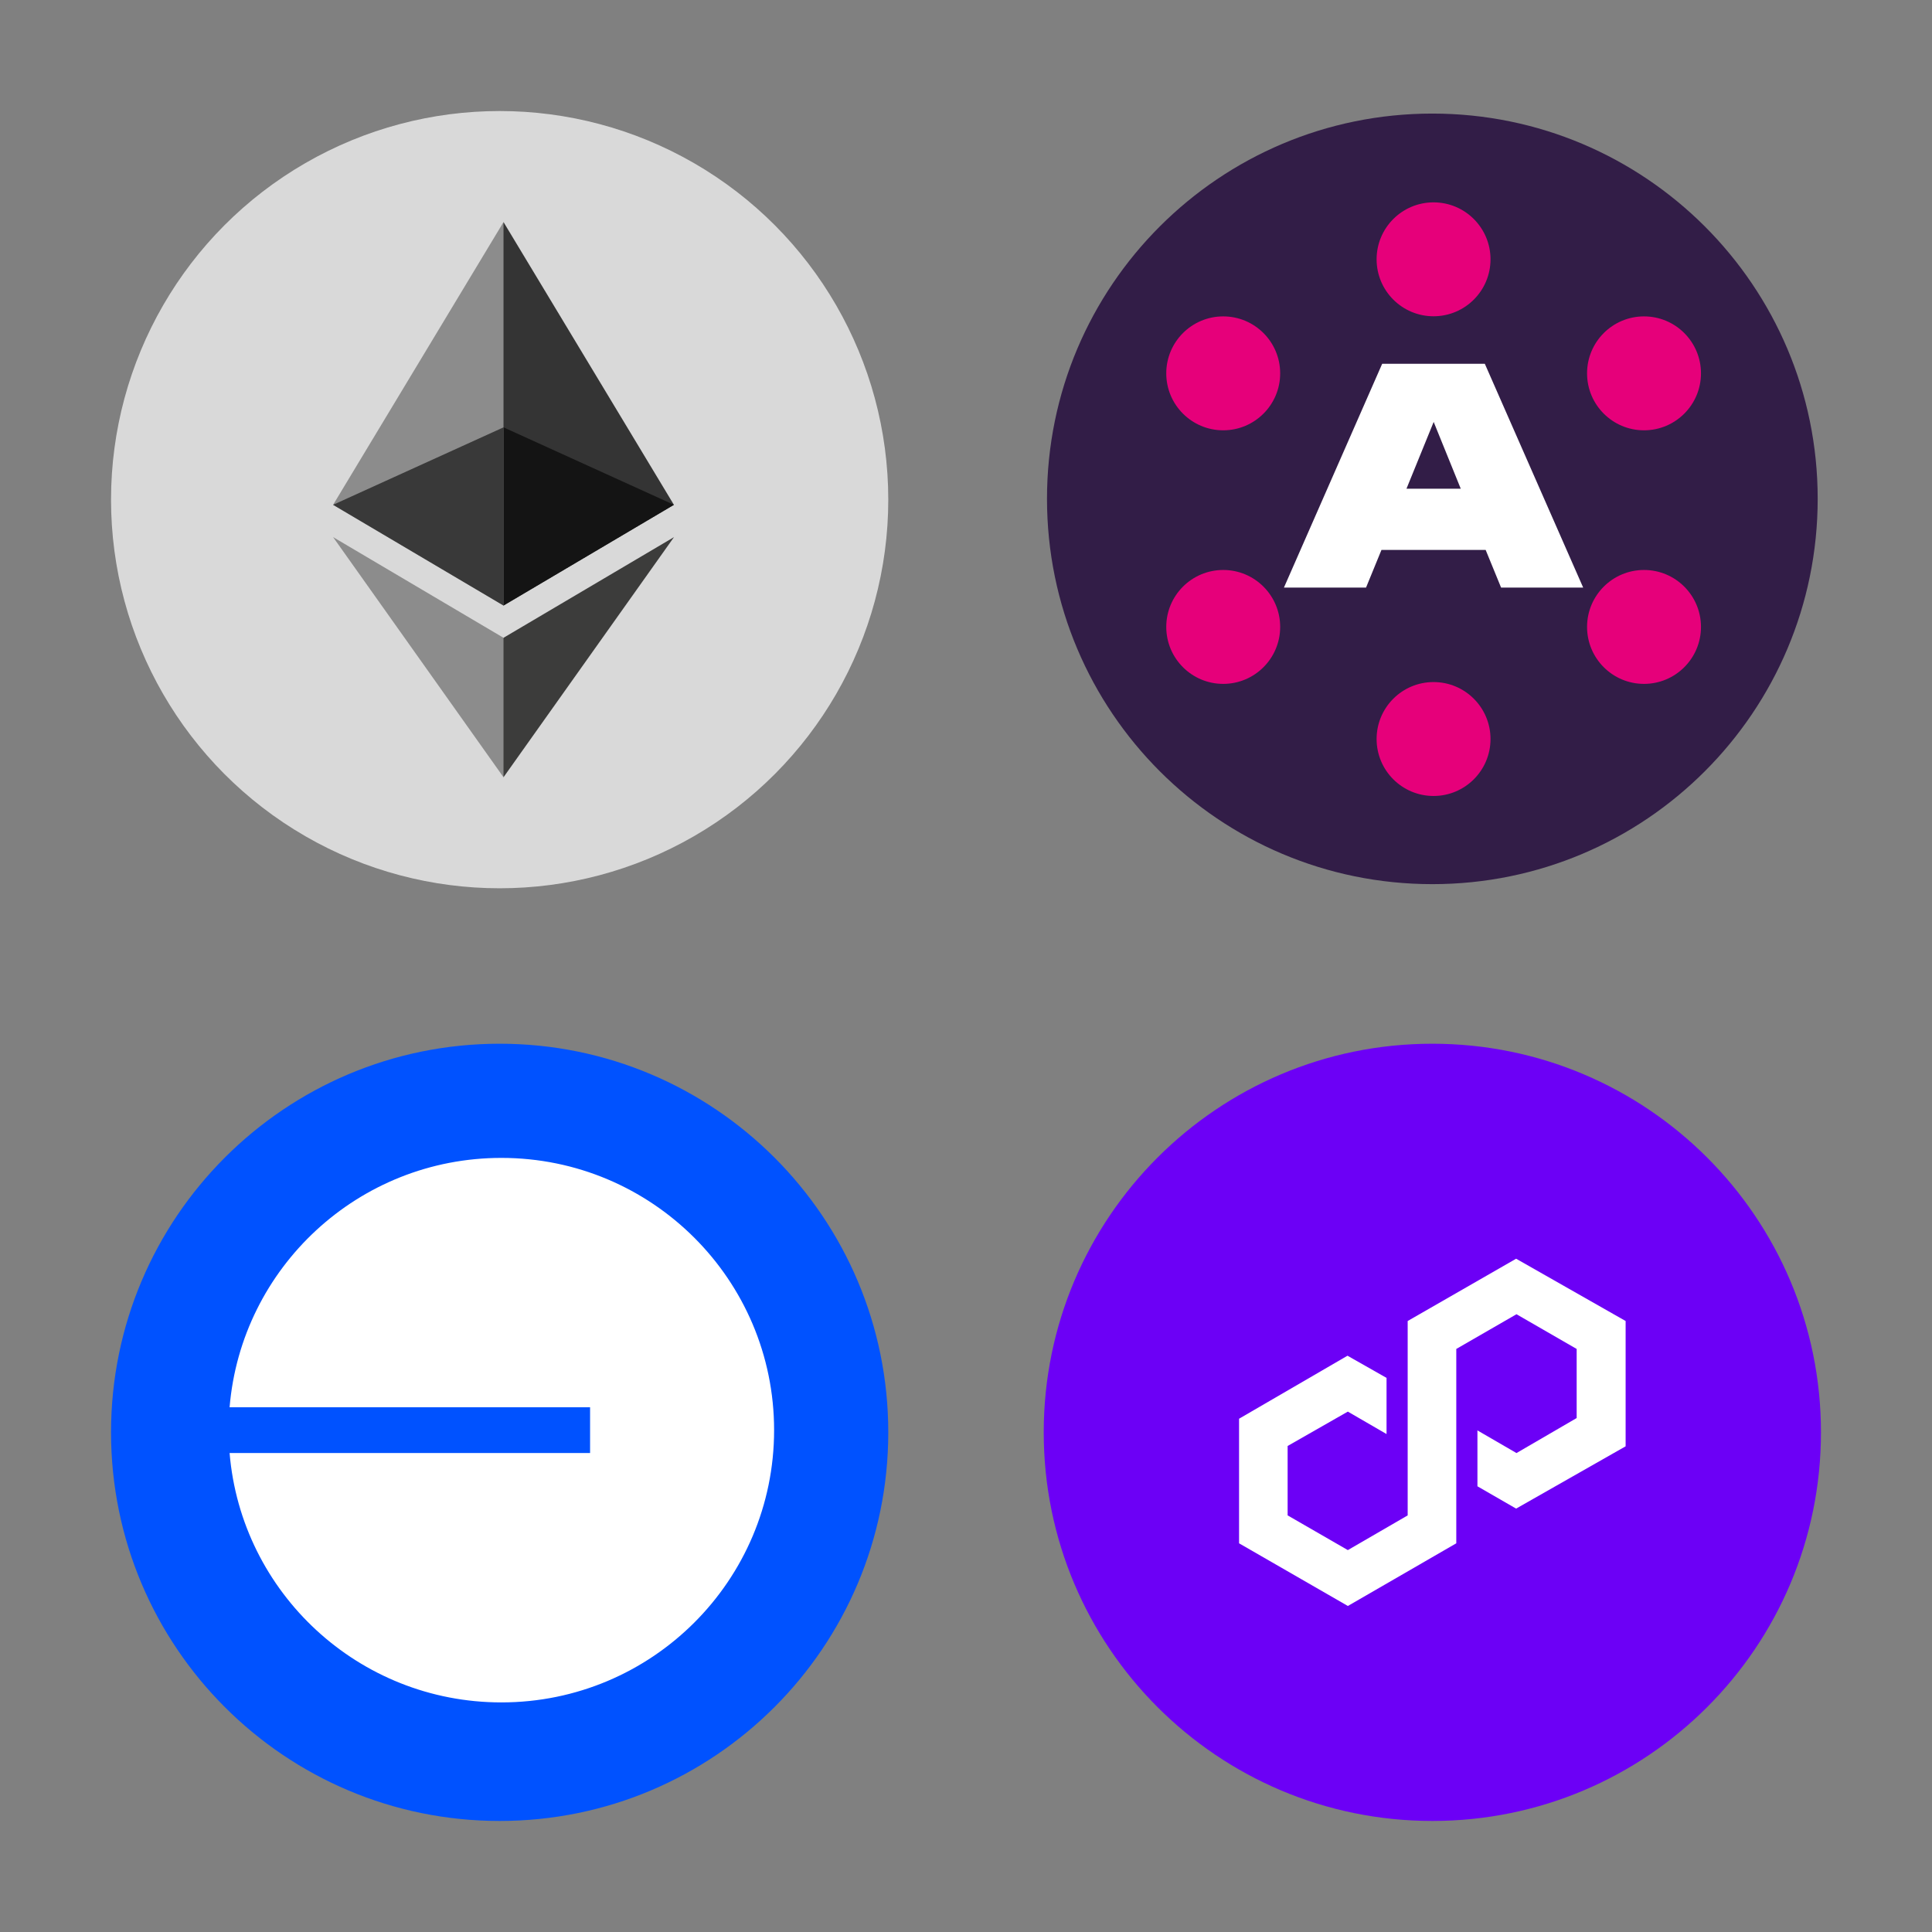 <svg width="174" height="174" viewBox="0 0 174 174" fill="none" xmlns="http://www.w3.org/2000/svg">
<rect x="0" y="0" width="174" height="174" fill="#808080" stroke="none"/>
<g clip-path="url(#clip0_92_54)">
<path d="M163.705 44.923C163.705 64.086 148.173 79.628 129 79.628C109.827 79.628 94.295 64.097 94.295 44.923C94.295 25.75 109.837 10.229 129 10.229C148.162 10.229 163.705 25.761 163.705 44.923Z" fill="#321D47"/>
<path d="M142.584 52.919H135.191L133.802 49.528H124.417L123.028 52.919H115.634L124.483 32.761H133.725L142.584 52.919ZM129.12 38L126.67 44.015H131.559L129.12 38Z" fill="white"/>
<path d="M129.109 28.484C131.942 28.484 134.239 26.187 134.239 23.354C134.239 20.521 131.942 18.225 129.109 18.225C126.276 18.225 123.98 20.521 123.98 23.354C123.98 26.187 126.276 28.484 129.109 28.484Z" fill="#E6007A"/>
<path d="M129.109 71.687C131.942 71.687 134.239 69.391 134.239 66.557C134.239 63.724 131.942 61.428 129.109 61.428C126.276 61.428 123.98 63.724 123.98 66.557C123.98 69.391 126.276 71.687 129.109 71.687Z" fill="#E6007A"/>
<path d="M110.166 38.755C112.999 38.755 115.295 36.458 115.295 33.625C115.295 30.792 112.999 28.495 110.166 28.495C107.333 28.495 105.036 30.792 105.036 33.625C105.036 36.458 107.333 38.755 110.166 38.755Z" fill="#E6007A"/>
<path d="M148.064 38.755C150.897 38.755 153.194 36.458 153.194 33.625C153.194 30.792 150.897 28.495 148.064 28.495C145.231 28.495 142.934 30.792 142.934 33.625C142.934 36.458 145.231 38.755 148.064 38.755Z" fill="#E6007A"/>
<path d="M110.166 61.592C112.999 61.592 115.295 59.295 115.295 56.462C115.295 53.629 112.999 51.333 110.166 51.333C107.333 51.333 105.036 53.629 105.036 56.462C105.036 59.295 107.333 61.592 110.166 61.592Z" fill="#E6007A"/>
<path d="M148.064 61.592C150.897 61.592 153.194 59.295 153.194 56.462C153.194 53.629 150.897 51.333 148.064 51.333C145.231 51.333 142.934 53.629 142.934 56.462C142.934 59.295 145.231 61.592 148.064 61.592Z" fill="#E6007A"/>
</g>
<g clip-path="url(#clip1_92_54)">
<path d="M45 164C64.33 164 80 148.33 80 129C80 109.67 64.33 94 45 94C25.67 94 10 109.67 10 129C10 148.33 25.67 164 45 164Z" fill="#0052FF"/>
<path d="M45.155 153.322C58.721 153.322 69.717 142.344 69.717 128.802C69.717 115.261 58.721 104.283 45.155 104.283C32.285 104.283 21.727 114.164 20.678 126.741H53.144V130.864H20.678C21.727 143.441 32.285 153.322 45.155 153.322Z" fill="white"/>
</g>
<g clip-path="url(#clip2_92_54)">
<path d="M164 129C164 109.67 148.33 94 129 94C109.67 94 94 109.67 94 129C94 148.33 109.67 164 129 164C148.33 164 164 148.33 164 129Z" fill="#6C00F6"/>
<path d="M136.545 113.363L126.778 118.973V136.481L121.389 139.605L115.966 136.478V130.228L121.389 127.132L124.875 129.153V124.096L121.358 122.099L111.593 127.773V138.994L121.391 144.637L131.156 138.994V121.489L136.578 118.362L141.998 121.489V127.712L136.578 130.866L133.061 128.826V133.859L136.545 135.868L146.407 130.258V118.973L136.545 113.363Z" fill="white"/>
</g>
<circle cx="45" cy="45" r="35" fill="#D9D9D9"/>
<path d="M45.347 20L45.011 21.139V54.2L45.347 54.535L60.693 45.464L45.347 20Z" fill="#343434"/>
<path d="M45.347 20L30 45.464L45.347 54.535V38.488V20Z" fill="#8C8C8C"/>
<path d="M45.347 57.441L45.158 57.671V69.448L45.347 70L60.702 48.374L45.347 57.441Z" fill="#3C3C3B"/>
<path d="M45.347 70V57.441L30 48.374L45.347 70Z" fill="#8C8C8C"/>
<path d="M45.347 54.535L60.693 45.464L45.347 38.488V54.535Z" fill="#141414"/>
<path d="M30 45.464L45.347 54.535V38.488L30 45.464Z" fill="#393939"/>
<defs>
<clipPath id="clip0_92_54">
<rect width="70" height="70" fill="white" transform="translate(94 10)"/>
</clipPath>
<clipPath id="clip1_92_54">
<rect width="70" height="70" fill="white" transform="translate(10 94)"/>
</clipPath>
<clipPath id="clip2_92_54">
<rect width="70" height="70" fill="white" transform="translate(94 94)"/>
</clipPath>
</defs>
</svg>
